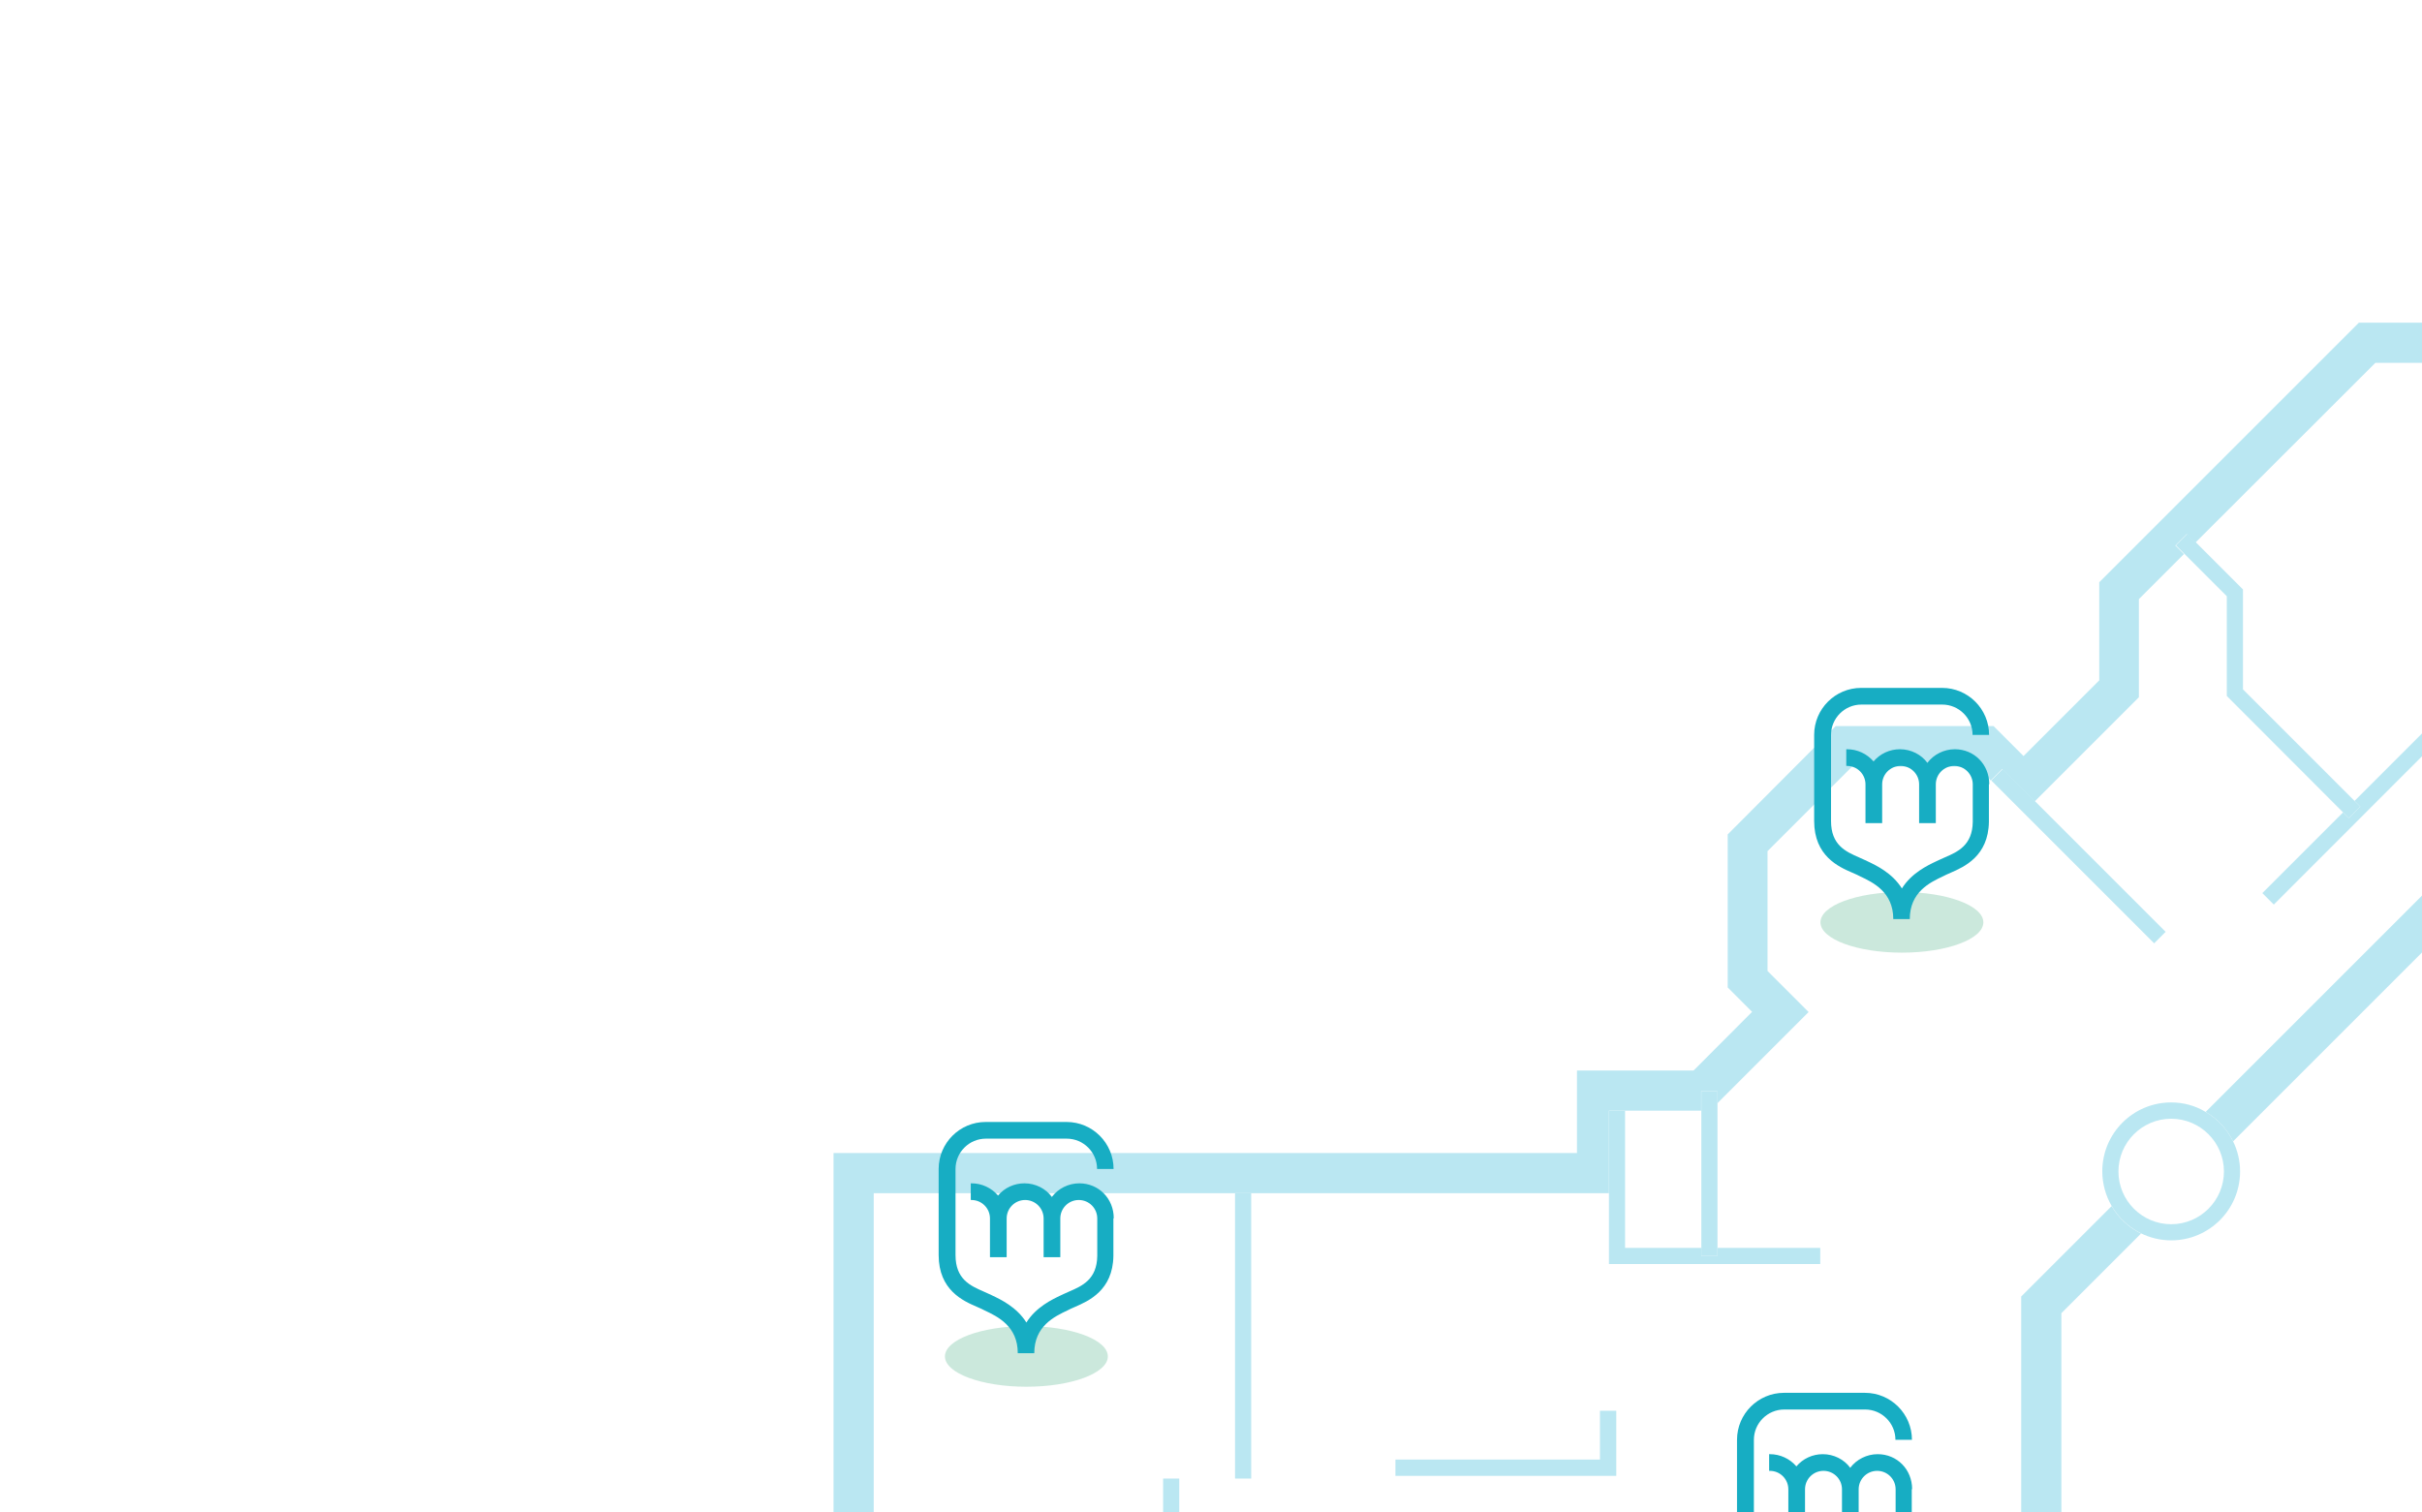 <?xml version="1.0" encoding="utf-8"?>
<!-- Generator: Adobe Illustrator 19.0.0, SVG Export Plug-In . SVG Version: 6.00 Build 0)  -->
<svg version="1.1" id="Layer_1" xmlns="http://www.w3.org/2000/svg" xmlns:xlink="http://www.w3.org/1999/xlink" x="0px" y="0px"
	 viewBox="0 0 1350 843.2" style="enable-background:new 0 0 1350 843.2;" xml:space="preserve">
<style type="text/css">
	.st0{opacity:0.5;clip-path:url(#XMLID_28_);}
	.st1{enable-background:new    ;}
	.st2{clip-path:url(#XMLID_29_);}
	.st3{fill:#76CFE5;}
	.st4{clip-path:url(#XMLID_28_);}
	.st5{opacity:0.5;fill:#99D3BB;}
	.st6{fill:#17ADC3;}
</style>
<g id="XMLID_173_">
	<defs>
		<rect id="XMLID_174_" x="0" y="0" width="1350" height="843.2"/>
	</defs>
	<clipPath id="XMLID_28_">
		<use xlink:href="#XMLID_174_"  style="overflow:visible;"/>
	</clipPath>
	<g id="XMLID_193_" class="st0">
		<g id="XMLID_266_">
			<g id="XMLID_269_" class="st1">
				<defs>
					<rect id="XMLID_317_" x="464.6" y="111.6" class="st1" width="1235.4" height="1128.4"/>
				</defs>
				<clipPath id="XMLID_29_">
					<use xlink:href="#XMLID_317_"  style="overflow:visible;"/>
				</clipPath>
				<g id="XMLID_271_" class="st2">
					<g id="XMLID_272_">
						<g id="XMLID_273_">
							<g id="XMLID_274_">
								<path id="XMLID_314_" class="st3" d="M1520.4,413.7c-67.5,0-122.4-54.9-122.4-122.4s54.9-122.4,122.4-122.4
									c67.5,0,122.4,54.9,122.4,122.4S1587.8,413.7,1520.4,413.7 M1520.4,159.9c-72.5,0-131.4,59-131.4,131.4
									c0,22.7,5.8,44,15.9,62.7l2.4-2.4l6.4,6.4l-4,4c23.4,36.5,64.3,60.7,110.7,60.7c72.5,0,131.4-59,131.4-131.4
									S1592.8,159.9,1520.4,159.9"/>
								<path id="XMLID_313_" class="st3" d="M1520.4,111.6c-54.7,0-107,25.4-141,68.3h-64.6l-144.7,144.7v54.7l-42.2,42.2
									l-16.7-16.7h-88L963,465.2v85.3l13.6,13.6L944,596.8h-65v46H464.6v597.2H874v-203.9h242.6V869.3h32.4V732.1l44.4-44.4
									c-6.9-3.4-12.6-8.7-16.4-15.3l-50.4,50.4v124.1h-32.3v166.9H941v11.2h-9v-11.2h-80.4v203.9H685.6v6.2h-9v-6.2H487v-184.6h-5
									v-9h5V665.2h201.4h9h199.4v-46h9h42.4v-10.9h9v6.8l50.9-50.9l-22.9-22.9v-66.8l47.2-47.2h69.4l25.9,25.9l0,0l-18.1-18.1
									l6.4-6.4l18.1,18.1l58.1-58.1v-54.7l25.1-25.1l-4.8-4.8l6.4-6.4l4.8,4.8L1324,202.3h66.4l3.4-4.5
									c29.7-39.9,77-63.8,126.5-63.8c86.7,0,157.3,70.6,157.3,157.3c0,86.7-70.6,157.3-157.3,157.3c-29.6,0-58.4-8.3-83.4-23.9
									l-7.6-4.7l-199.9,199.9c6.6,3.8,11.9,9.5,15.3,16.4l188-188c26.7,14.9,56.8,22.8,87.6,22.8c99.1,0,179.7-80.6,179.7-179.7
									S1619.4,111.6,1520.4,111.6"/>
								<path id="XMLID_286_" class="st3" d="M1210.2,682.5c-16.2,0-29.4-13.2-29.4-29.4s13.2-29.4,29.4-29.4s29.4,13.2,29.4,29.4
									S1226.4,682.5,1210.2,682.5 M1210.2,614.6c-21.2,0-38.4,17.2-38.4,38.4c0,7,1.9,13.6,5.2,19.3c3.8,6.6,9.5,11.9,16.4,15.3
									c5.1,2.5,10.8,3.9,16.8,3.9c21.2,0,38.4-17.2,38.4-38.4c0-6-1.4-11.7-3.9-16.8c-3.4-6.9-8.7-12.6-15.3-16.4
									C1223.8,616.5,1217.2,614.6,1210.2,614.6"/>
								<polyline id="XMLID_285_" class="st3" points="905.8,619.2 896.8,619.2 896.8,665.2 896.8,704.7 1014.6,704.7 1014.6,695.7 
									957.3,695.7 957.3,700.2 948.3,700.2 948.3,695.7 905.8,695.7 905.8,619.2 								"/>
								<polyline id="XMLID_284_" class="st3" points="957.3,608.3 948.3,608.3 948.3,619.2 948.3,695.7 948.3,700.2 957.3,700.2 
									957.3,695.7 957.3,615.1 957.3,608.3 								"/>
								<polyline id="XMLID_283_" class="st3" points="1116.3,428.7 1109.9,435.1 1128,453.2 1200.7,525.9 1207.1,519.5 
									1134.4,446.8 1116.3,428.7 								"/>
								<polyline id="XMLID_282_" class="st3" points="1407.2,351.6 1404.9,354 1312.4,446.5 1315.6,449.7 1309.2,456.1 1306,452.9 
									1261,497.9 1267.4,504.3 1409.6,362 1413.6,358 1407.2,351.6 								"/>
								<polyline id="XMLID_281_" class="st3" points="1219.2,297.6 1212.8,304 1217.6,308.8 1241.2,332.4 1241.2,388 1306,452.9 
									1309.2,456.1 1315.6,449.7 1312.4,446.5 1250.2,384.3 1250.2,328.6 1224,302.4 1219.2,297.6 								"/>
								<polyline id="XMLID_280_" class="st3" points="941,862.1 932,862.1 932,1013.7 932,1024.9 941,1024.9 941,1013.7 941,862.1 
																	"/>
								<polyline id="XMLID_279_" class="st3" points="900.9,786.5 891.8,786.5 891.8,813.7 777.8,813.7 777.8,822.8 900.9,822.8 
									900.9,786.5 								"/>
								<polyline id="XMLID_277_" class="st3" points="697.4,665.2 688.4,665.2 688.4,824.3 697.4,824.3 697.4,665.2 								"/>
								<polyline id="XMLID_276_" class="st3" points="657.3,824.3 648.3,824.3 648.3,857.6 487,857.6 487,866.6 657.3,866.6 
									657.3,824.3 								"/>
								<polyline id="XMLID_275_" class="st3" points="653.9,1024 487,1024 482,1024 482,1033.1 487,1033.1 644.8,1033.1 
									644.8,1076 676.6,1076 676.6,1217.7 676.6,1223.9 685.6,1223.9 685.6,1217.7 685.6,1066.9 653.9,1066.9 653.9,1024 								
									"/>
							</g>
						</g>
					</g>
				</g>
			</g>
		</g>
	</g>
	<g id="XMLID_187_" class="st4">
		<ellipse id="XMLID_192_" class="st5" cx="1060.1" cy="514.2" rx="45.4" ry="16.9"/>
		<g id="XMLID_188_">
			<g id="XMLID_189_">
				<g id="XMLID_190_">
					<path id="XMLID_191_" class="st6" d="M1108.8,437.2c0-11-8.4-19.5-19.2-19.5c-6,0-11.8,2.9-15.3,7.6c-3.4-4.7-9.2-7.6-15.3-7.6
						c-5.7,0-11.1,2.5-14.7,6.8c-3.7-4.3-9.1-6.8-14.8-6.8h-0.4v9.3h0.4c5.7,0,10.3,4.6,10.3,10.3v21.6h9.3v-21.6
						c0-5.7,4.6-10.3,10.3-10.3s10.3,4.6,10.3,10.3v21.6h9.3v-21.6c0-5.7,4.6-10.3,10.3-10.3s10.3,4.6,10.3,10.3v20.9h0
						c-0.2,13.1-8.4,16.7-15.6,19.8c-1.1,0.5-2.1,0.9-3.1,1.4c-0.5,0.2-1,0.5-1.5,0.7c-5.1,2.4-13.9,6.6-19.3,15.2
						c-5.4-8.6-14.2-12.8-19.3-15.2c-0.5-0.3-1-0.5-1.5-0.7c-1-0.5-2-0.9-3.1-1.4c-7.3-3.2-15.6-6.8-15.6-20.3v-48
						c0-9.3,7.6-16.9,16.9-16.9h45.1c9.3,0,16.9,7.6,16.9,16.9h9.2c0-14.4-11.7-26.2-26.2-26.2h-45.1c-14.4,0-26.2,11.7-26.2,26.2
						v48c0,19.6,13.8,25.6,21.2,28.8c1,0.4,1.9,0.8,2.7,1.2c0.5,0.2,1,0.5,1.6,0.8c7.4,3.5,18.6,8.8,18.6,23.9h9.2
						c0-15.1,11.2-20.4,18.6-23.9c0.6-0.3,1.1-0.5,1.6-0.8c0.8-0.4,1.7-0.8,2.7-1.2c7.3-3.2,20.9-9.1,21.2-28.3h0V437.2z"/>
				</g>
			</g>
		</g>
	</g>
	<g id="XMLID_181_" class="st4">
		<ellipse id="XMLID_186_" class="st5" cx="572.1" cy="756.2" rx="45.4" ry="16.9"/>
		<g id="XMLID_182_">
			<g id="XMLID_183_">
				<g id="XMLID_184_">
					<path id="XMLID_185_" class="st6" d="M620.8,679.2c0-11-8.4-19.5-19.2-19.5c-6,0-11.8,2.9-15.3,7.6c-3.4-4.7-9.2-7.6-15.3-7.6
						c-5.7,0-11.1,2.5-14.7,6.8c-3.7-4.3-9.1-6.8-14.8-6.8h-0.4v9.3h0.4c5.7,0,10.3,4.6,10.3,10.3v21.6h9.3v-21.6
						c0-5.7,4.6-10.3,10.3-10.3c5.7,0,10.3,4.6,10.3,10.3v21.6h9.3v-21.6c0-5.7,4.6-10.3,10.3-10.3c5.7,0,10.3,4.6,10.3,10.3v20.9h0
						c-0.2,13.1-8.4,16.7-15.6,19.8c-1.1,0.5-2.1,0.9-3.1,1.4c-0.5,0.2-1,0.5-1.5,0.7c-5.1,2.4-13.9,6.6-19.3,15.2
						c-5.4-8.6-14.2-12.8-19.3-15.2c-0.5-0.3-1-0.5-1.5-0.7c-1-0.5-2-0.9-3.1-1.4c-7.3-3.2-15.6-6.8-15.6-20.3v-48
						c0-9.3,7.6-16.9,16.9-16.9h45.1c9.3,0,16.9,7.6,16.9,16.9h9.2c0-14.4-11.7-26.2-26.2-26.2h-45.1c-14.4,0-26.2,11.7-26.2,26.2
						v48c0,19.6,13.8,25.6,21.2,28.8c1,0.4,1.9,0.8,2.7,1.2c0.5,0.2,1,0.5,1.6,0.8c7.4,3.5,18.6,8.8,18.6,23.9h9.2
						c0-15.1,11.2-20.4,18.6-23.9c0.6-0.3,1.1-0.5,1.6-0.8c0.8-0.4,1.7-0.8,2.7-1.2c7.3-3.2,20.9-9.1,21.2-28.3h0V679.2z"/>
				</g>
			</g>
		</g>
	</g>
	<g id="XMLID_175_" class="st4">
		<ellipse id="XMLID_180_" class="st5" cx="1017.1" cy="907.2" rx="45.4" ry="16.9"/>
		<g id="XMLID_176_">
			<g id="XMLID_177_">
				<g id="XMLID_178_">
					<path id="XMLID_179_" class="st6" d="M1065.8,830.2c0-11-8.4-19.5-19.2-19.5c-6,0-11.8,2.9-15.3,7.6c-3.4-4.7-9.2-7.6-15.3-7.6
						c-5.7,0-11.1,2.5-14.7,6.8c-3.7-4.3-9.1-6.8-14.8-6.8h-0.4v9.3h0.4c5.7,0,10.3,4.6,10.3,10.3v21.6h9.3v-21.6
						c0-5.7,4.6-10.3,10.3-10.3c5.7,0,10.3,4.6,10.3,10.3v21.6h9.3v-21.6c0-5.7,4.6-10.3,10.3-10.3s10.3,4.6,10.3,10.3v20.9h0
						c-0.2,13.1-8.4,16.7-15.6,19.8c-1.1,0.5-2.1,0.9-3.1,1.4c-0.5,0.2-1,0.5-1.5,0.7c-5.1,2.4-13.9,6.6-19.3,15.2
						c-5.4-8.6-14.2-12.8-19.3-15.2c-0.5-0.3-1-0.5-1.5-0.7c-1-0.5-2-0.9-3.1-1.4c-7.3-3.2-15.6-6.8-15.6-20.3v-48
						c0-9.3,7.6-16.9,16.9-16.9h45.1c9.3,0,16.9,7.6,16.9,16.9h9.2c0-14.4-11.7-26.2-26.2-26.2h-45.1c-14.4,0-26.2,11.7-26.2,26.2
						v48c0,19.6,13.8,25.6,21.2,28.8c1,0.4,1.9,0.8,2.7,1.2c0.5,0.2,1,0.5,1.6,0.8c7.4,3.5,18.6,8.8,18.6,23.9h9.2
						c0-15.1,11.2-20.4,18.6-23.9c0.6-0.3,1.1-0.5,1.6-0.8c0.8-0.4,1.7-0.8,2.7-1.2c7.3-3.2,20.9-9.1,21.2-28.3h0V830.2z"/>
				</g>
			</g>
		</g>
	</g>
</g>
</svg>
